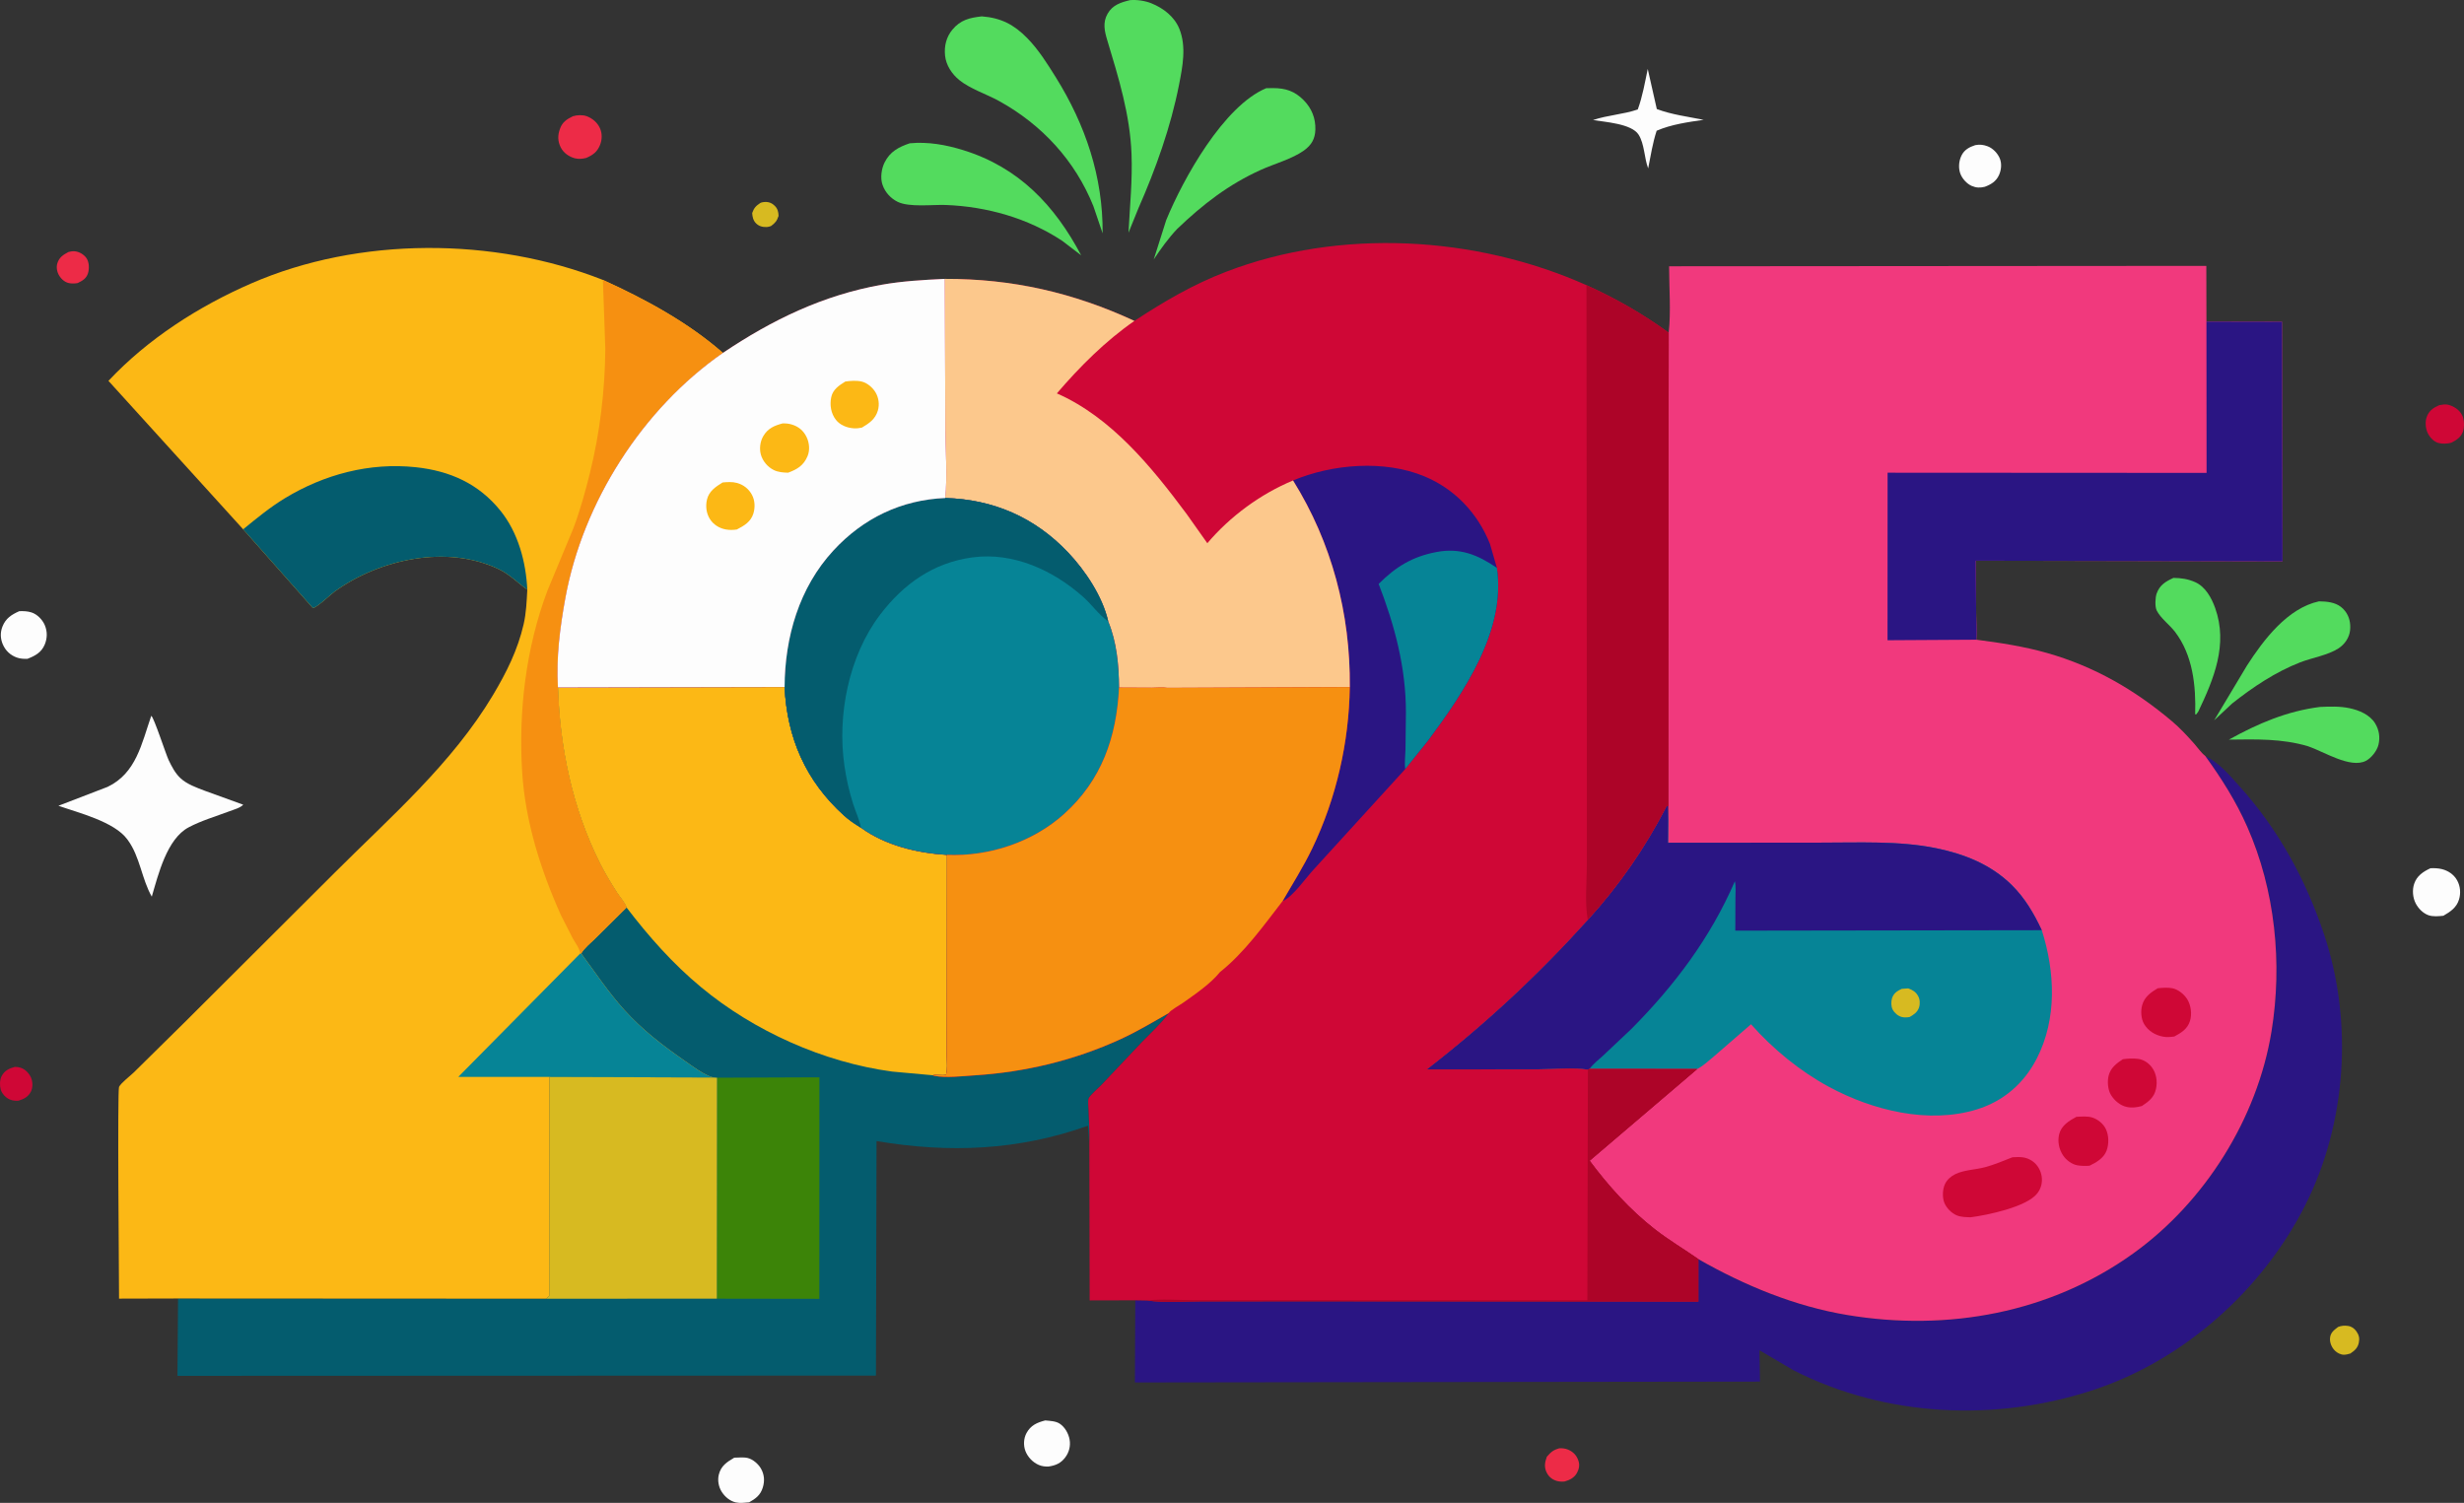 <?xml version="1.0" encoding="utf-8"?>
<!-- Generator: Adobe Illustrator 28.5.0, SVG Export Plug-In . SVG Version: 9.03 Build 54727)  -->
<svg version="1.0" id="katman_1" xmlns="http://www.w3.org/2000/svg" xmlns:xlink="http://www.w3.org/1999/xlink" x="0px" y="0px"
	 viewBox="0 0 1620.51 988.43" style="enable-background:new 0 0 1620.51 988.43;" xml:space="preserve">
<rect x="0" y="0" width="1620.51" height="988.43" fill="#333333" stroke="none"/>
<style type="text/css">
	.st0{fill:#D7BA21;}
	.st1{fill:#ED2B47;}
	.st2{fill:#CF0736;}
	.st3{fill:#FDFDFD;}
	.st4{fill:#53DB5E;}
	.st5{fill:#2A1583;}
	.st6{fill:#045C6E;}
	.st7{fill:#3C8408;}
	.st8{fill:#FCB815;}
	.st9{fill:#068496;}
	.st10{fill:#F69011;}
	.st11{fill:#F1397D;}
	.st12{fill:#AD0428;}
	.st13{fill:#FCC88C;}
</style>
<path class="st0" d="M500.07,133.47c0.79-0.3,1-0.42,1.95-0.54c3.09-0.36,5.27,0.26,7.52,2.44c1.92,1.86,2.44,4.09,2.5,6.65
	c-1.08,3.27-2.19,4.62-4.96,6.65c-0.88,0.28-1.81,0.62-2.75,0.65c-2.83,0.08-5.2-0.47-7.22-2.55c-1.77-1.83-2.27-4.21-2.42-6.65
	C495.88,136.74,497.11,135.45,500.07,133.47z"/>
<path class="st0" d="M1537.72,872.71c2.15-0.83,4.29-1.01,6.6-0.65c2.33,0.36,4.08,1.66,5.44,3.56c1.71,2.4,2.18,4.63,1.58,7.43
	c-0.75,3.55-2.7,5.2-5.59,7.16c-1.36,0.37-2.86,0.81-4.28,0.79c-2.09-0.03-4.31-1.18-5.78-2.61c-2.09-2.03-3.47-5.12-3.31-8.06
	C1532.61,876.41,1534.97,874.86,1537.72,872.71z"/>
<path class="st1" d="M44.94,165.77c1.75-0.45,3.37-0.74,5.17-0.37c2.69,0.54,5.54,2.36,6.98,4.72c1.57,2.56,1.67,6.74,0.79,9.57
	c-1.11,3.56-3.66,4.95-6.8,6.47c-1.64,0.32-3.4,0.36-5.06,0.15c-2.95-0.37-5.39-2.38-6.96-4.83c-1.49-2.32-2.16-5.45-1.39-8.13
	C38.84,169.29,41.48,167.65,44.94,165.77z"/>
<path class="st2" d="M9.81,701.68c1.29-0.03,2.5,0.18,3.74,0.56c3.02,0.93,5.53,3.6,6.82,6.43c1.21,2.66,1.29,6.61-0.01,9.22
	c-1.75,3.5-4.69,4.97-8.23,6.04c-2,0.09-3.8-0.02-5.68-0.8c-2.62-1.1-5.17-3.79-5.96-6.54c-0.76-2.65-0.7-6.46,0.62-8.91
	C3.08,704.03,5.99,702.7,9.81,701.68z"/>
<path class="st1" d="M1025.57,952.52c1.93-0.11,4.05,0.15,5.83,0.93c3.37,1.48,5.54,3.8,6.7,7.3c0.91,2.75,0.44,5.26-0.88,7.79
	c-1.72,3.3-4.85,4.9-8.29,5.84c-1.82,0.16-3.29,0.12-5.07-0.38c-2.89-0.81-5.18-2.66-6.56-5.34c-1.89-3.68-1.32-6.85,0.02-10.58
	C1019.99,955.04,1021.54,953.6,1025.57,952.52z"/>
<path class="st2" d="M1604.21,266.49c1.88-0.33,3.99-0.75,5.88-0.28c3.66,0.9,7.31,3.29,9.1,6.66c1.57,2.97,1.71,8.05,0.57,11.17
	c-1.37,3.71-4.35,5.47-7.65,7.16c-2.47,0.67-5.89,0.84-8.4,0.15c-3.18-0.87-5.85-3.87-7.18-6.79c-1.44-3.19-1.7-7.69-0.3-10.96
	C1597.84,269.81,1600.65,268.06,1604.21,266.49z"/>
<path class="st3" d="M1299.06,95.46c2.94-0.58,5.4-0.28,8.22,0.78c3.38,1.26,6.58,4.64,7.94,7.97c1.41,3.44,0.98,7.61-0.54,10.96
	c-1.88,4.12-5.26,6.18-9.34,7.68c-3.04,0.76-5.61,0.7-8.54-0.55c-3.18-1.35-6.2-4.68-7.46-7.91c-1.48-3.78-1.09-8.5,0.68-12.09
	C1291.9,98.47,1295.2,96.71,1299.06,95.46z"/>
<path class="st1" d="M376.75,76.46c2.71-0.84,6.39-1.03,9.11-0.03c3.79,1.39,7.12,4.27,8.76,8c1.51,3.41,1.4,7.48,0.01,10.9
	c-1.89,4.66-4.67,6.61-9.08,8.54c-2.47,0.63-5.07,0.88-7.56,0.21c-3.87-1.05-7.43-3.56-9.24-7.19c-2-4.03-2.02-7.8-0.54-12.03
	C369.83,80.28,372.66,78.46,376.75,76.46z"/>
<path class="st3" d="M482.91,958.7c2.87,0.01,6.06-0.46,8.87,0.22c3.37,0.82,6.85,3.85,8.58,6.78c2.36,3.99,2.66,8.33,1.28,12.72
	c-1.55,4.95-4.63,7.21-8.95,9.64c-2.82,0.25-5.96,0.68-8.75,0.06c-3.83-0.86-7.13-3.63-9.23-6.89c-2.09-3.26-2.89-7.51-1.99-11.29
	C474.15,964.02,478.07,961.57,482.91,958.7z"/>
<path class="st3" d="M687.42,934.21c3.05,0.29,6.87,0.39,9.49,2.1c3.45,2.25,5.86,6.55,6.54,10.51c0.73,4.22-0.33,8.37-2.91,11.77
	c-2.88,3.8-6.3,5.25-10.93,5.93c-2.27,0.09-4.3-0.14-6.41-1.03c-3.96-1.68-7.29-5.19-8.82-9.19c-1.4-3.68-1.17-8.27,0.71-11.76
	C677.87,937.39,682.07,935.59,687.42,934.21z"/>
<path class="st3" d="M12.68,401.97c2.71-0.1,5.39-0.02,8,0.81c3.76,1.18,7.2,4.72,8.75,8.32c1.79,4.15,1.73,8.64,0,12.79
	c-2.19,5.27-6.32,7.45-11.36,9.41c-2.41,0.06-4.61-0.01-6.91-0.81c-4.25-1.47-7.5-4.51-9.29-8.63c-1.67-3.84-1.79-7.93-0.24-11.82
	C3.78,406.65,7.59,404.22,12.68,401.97z"/>
<path class="st3" d="M1598.5,571.02c2.57-0.07,4.99-0.03,7.49,0.6c4.19,1.05,7.89,3.56,10.02,7.4c2.12,3.81,2.48,8.45,1.22,12.59
	c-1.63,5.36-5.71,8.03-10.27,10.67c-3.03,0.33-6.94,0.7-9.88-0.37c-3.59-1.31-6.63-4.43-8.35-7.79c-1.94-3.77-2.36-8.82-0.99-12.85
	C1589.52,575.97,1593.67,573.26,1598.5,571.02z"/>
<path class="st3" d="M1083.68,45.36l5.96,26.36c9.89,3.72,20.46,5,30.78,7.08c-10.29,1.51-21.27,3.02-30.88,7.18
	c-2.63,7.99-3.93,16.51-5.58,24.76c-2.62-6.84-2.38-16.02-6.31-22.2c-4.59-7.22-22.28-8.31-29.96-9.58
	c9.43-3.24,19.79-3.66,29.43-6.97C1080.23,63.55,1081.83,54.16,1083.68,45.36z"/>
<path class="st4" d="M1429.44,380.07c5.24,0.11,9.35,0.66,14.18,2.76c6.88,3,10.9,10.48,13.28,17.18
	c8.49,23.96-0.91,46.51-11.15,68.02l-1.34,1.8h-0.71c0.58-18.66-1.48-38.95-13.29-54.33c-3.48-4.55-9.51-8.96-12.01-14.01
	c-1.24-2.5-0.95-8.5-0.05-11.06C1420.36,384.73,1424.3,382.43,1429.44,380.07z"/>
<path class="st4" d="M1525.8,464.95c6.56-0.3,12.94-0.53,19.42,0.82c6.18,1.29,13.24,4.23,16.74,9.81c2.71,4.33,3.48,9.24,2.31,14.2
	c-0.96,4.01-4.64,8.72-8.29,10.62c-10.15,5.26-27.81-6.18-38.02-9.59c-17.31-5.14-34.21-4.56-52.05-4.37
	C1484.98,475.87,1504.01,467.7,1525.8,464.95z"/>
<path class="st4" d="M1525.13,395.5l3.9,0.16c5.37,0.47,9.83,1.83,13.28,6.23c2.84,3.64,3.75,8.12,3.28,12.64
	c-0.49,4.82-3.51,9.2-7.54,11.85c-6.93,4.55-17.47,6.2-25.33,9.26c-16.24,6.34-31.15,16.31-44.75,27.09l-11.77,11.02l21.58-36.02
	C1488.72,420.74,1504.47,399.97,1525.13,395.5z"/>
<path class="st4" d="M598.31,94.24c12.08-1.12,23.73,0.95,35.25,4.53c36.51,11.34,60.06,36.21,77.5,69.16l-12.36-9.46
	c-22.63-15-49.75-22.65-76.77-23.66c-8.59-0.32-23.99,1.67-31.59-2.08c-4.6-2.27-8.22-6.27-9.92-11.13
	c-1.58-4.51-0.74-10.58,1.34-14.74C585.35,99.68,591.05,96.7,598.31,94.24z"/>
<path class="st4" d="M832.76,58.01l4.42-0.07c8.27-0.01,14.35,1.99,20.24,7.97c5.23,5.31,7.89,11.92,7.66,19.38
	c-0.18,6.03-2.56,10.1-7.41,13.62c-7.71,5.58-19.62,8.83-28.35,12.77c-21.44,9.68-38.14,22.67-55.04,38.79
	c-5.82,6.12-10.83,13.12-15.49,20.14l8.18-25.81C778.28,117.28,804.83,69.65,832.76,58.01z"/>
<path class="st3" d="M99.48,470.78c1.72,0.92,9.67,25.42,11.41,29.07c1.97,4.14,4.29,8.63,7.67,11.82c4.4,4.16,10.64,6.3,16.19,8.43
	l25.21,9.14c-1.79,2.08-6.51,3.35-9.13,4.34c-8.83,3.35-18.38,6.11-26.72,10.53c-14.37,7.6-19.99,31.03-24.28,45.6
	c-6.58-11.42-7.76-26.26-15.69-37.11l-0.43-0.58c-8.51-11.61-32.05-17.44-45.28-22.07L70.8,517.5
	C89.62,508.46,93.15,489.03,99.48,470.78z"/>
<path class="st4" d="M743.17,0.09c4.51-0.38,9.84,0.39,14.05,2.08c7.91,3.18,15.2,8.79,18.44,16.87c4.68,11.71,2.11,24.7-0.23,36.65
	c-5.43,27.78-15.35,55.46-26.74,81.34l-6.5,16.01c0.86-17.31,2.67-34.55,1.98-51.92c-1.03-25.91-8.5-49.93-15.91-74.52
	c-1.84-6.09-3.17-11.76,0.19-17.61C731.75,3.24,737.12,1.57,743.17,0.09z"/>
<path class="st4" d="M645.72,10.77c12.47,0.93,21.14,5.36,29.91,14.34c7.38,7.56,13.12,16.71,18.69,25.63
	c19.56,31.38,31.14,65.59,30.85,102.75l-6.07-17.88c-12.02-29.98-33.94-53.68-62.08-69.19c-8.12-4.48-19.04-7.99-26.13-13.77
	c-4.86-3.97-8.71-9.75-9.35-16.09c-0.63-6.2,0.76-12.1,4.76-16.97C631.63,13.09,637.74,11.64,645.72,10.77z"/>
<path class="st5" d="M1450.32,497.17c9.13,4.57,15.18,11.8,21.91,19.24c26.02,28.79,44.19,61.77,56.39,98.54
	c19,57.26,14.72,123.67-12.47,177.58c-28.23,55.96-79.98,102.18-139.83,121.79c-64.02,20.98-136.23,17.74-196.72-13.07l-22.46-13.2
	l0.35,20.62l-411.09,0.55l0.25-54.05l7.83,0.14c11.51,1.6,24.69,0.51,36.42,0.55l77.69-0.03l248.36,0.17l0.01-27.89
	c30.34,17.31,63.42,31.03,98.09,36.77c65.84,10.92,133.37-1.27,188.08-40.61c46.99-33.79,81.44-88.61,90.79-145.91
	c7.3-44.71,2.42-92.97-15.94-134.56C1470.46,526.81,1461.14,512.18,1450.32,497.17z"/>
<path class="st6" d="M516.01,451.83c1.59,33.56,13.98,61.83,38.99,84.46c3.45,3.12,7.25,5.66,11.21,8.07
	c16.13,11.72,36.98,16.65,56.57,17.89l-0.08,103.37l-0.05,29.01c-0.01,3.64,0.62,8.81-0.49,12.18c-2.55,0.75-6.84-0.43-8.7,0.38
	l1.13,0.38c7.8,1.51,18.6,0.16,26.56-0.35c33.23-2.1,65.46-9.86,95.75-23.74c10.96-5.02,21.3-11.21,31.74-17.2l-0.5,0.68
	c-4.94,6.6-11.45,12.44-17.18,18.39l-26.64,28.18c-1.69,1.79-7.64,6.85-8.38,8.86c-0.61,1.65-0.1,5.85-0.04,7.73
	c0.22,7.54,0.77,15.09,0.5,22.63l-0.79-12.39c-45.91,16.33-91.34,18.19-139.13,10.11l-0.39,154.24l-459.38,0.18l0.39-50.9
	l242.1,0.13l2.11-1.86l0.1-143.98l107.65,0.34c-6.1-1.56-13.67-7.44-18.86-11.04c-14.47-10.05-27.78-20.3-39.65-33.44
	c-10.51-11.65-19-24.53-28.31-37.07c2.07-3.54,6.37-6.96,9.32-9.89l20.53-20.33c-0.73-2.76-4.57-7.14-6.24-9.74
	c-4.06-6.32-7.95-12.74-11.32-19.46c-18-35.9-26.29-75.56-27.57-115.51L516.01,451.83z"/>
<path class="st7" d="M471.58,708.81l67.32-0.26l-0.04,145.68l-67.39-0.1L471.58,708.81z"/>
<path class="st0" d="M361.39,708.3l107.65,0.34l2.53,0.17l-0.11,145.32l-112.29,0.02l2.11-1.86L361.39,708.3z"/>
<path class="st8" d="M516.01,451.83c1.59,33.56,13.98,61.83,38.99,84.46c3.45,3.12,7.25,5.66,11.21,8.07
	c16.13,11.72,36.98,16.65,56.57,17.89l-0.08,103.37l-0.05,29.01c-0.01,3.64,0.62,8.81-0.49,12.18c-2.55,0.75-6.84-0.43-8.7,0.38
	l-26.76-2.43c-45.04-6.07-90.74-26.54-125.65-55.52c-18.63-15.47-34.32-33.2-48.98-52.38c-0.73-2.76-4.57-7.14-6.24-9.74
	c-4.06-6.32-7.95-12.74-11.32-19.46c-18-35.9-26.29-75.56-27.57-115.51L516.01,451.83z"/>
<path class="st8" d="M159.92,348.12l-88.6-97.64c25.9-27.62,59.34-49.03,93.92-64.08c70.87-30.85,159.64-30.53,231.28-2.3
	c27.73,12.61,55.88,27.81,78.92,48c-52.79,36.59-92.16,98.18-103.64,161.37c-3.49,19.23-6.07,39.1-4.86,58.68
	c1.29,39.95,9.57,79.61,27.57,115.51c3.37,6.72,7.26,13.14,11.32,19.46c1.67,2.6,5.52,6.98,6.24,9.74l-20.53,20.33
	c-2.95,2.93-7.25,6.36-9.32,9.89c9.31,12.54,17.8,25.42,28.31,37.07c11.87,13.14,25.18,23.39,39.65,33.44
	c5.19,3.61,12.76,9.48,18.86,11.04l-107.65-0.34l-0.1,143.98l-2.11,1.86l-242.1-0.13l-38.79,0.1c-0.07-15.16-1.12-137.14,0-139.28
	c1.46-2.78,7.3-7.13,9.68-9.47l33.4-32.93l98.48-98.2c36.93-36.9,77.43-71.92,104.43-117.17c8.83-14.81,16.2-29.54,20.09-46.46
	c1.72-7.47,2.01-15.13,2.42-22.76c-6.48-4.57-11.36-9.92-18.71-13.45c-34.09-16.38-78.37-6.69-107.96,14.65
	c-2.78,2-11.89,10.82-14.4,10.84L159.92,348.12z"/>
<path class="st9" d="M382.23,627.08c9.31,12.54,17.8,25.42,28.31,37.07c11.87,13.14,25.18,23.39,39.65,33.44
	c5.19,3.61,12.76,9.48,18.86,11.04l-107.65-0.34l-59.99-0.04l80.2-81.17L382.23,627.08z"/>
<path class="st6" d="M159.92,348.12c8.84-7.21,17.6-14.45,27.37-20.39c25.9-15.74,55.85-23.69,86.14-20.45
	c22.42,2.4,41.28,10.75,55.68,28.57c11.68,14.46,16.81,33.74,17.69,51.99c-6.48-4.57-11.36-9.92-18.71-13.45
	c-34.09-16.38-78.37-6.69-107.96,14.65c-2.78,2-11.89,10.82-14.4,10.84L159.92,348.12z"/>
<path class="st10" d="M396.52,184.1c27.73,12.61,55.88,27.81,78.92,48c-52.79,36.59-92.16,98.18-103.64,161.37
	c-3.49,19.23-6.07,39.1-4.86,58.68c1.29,39.95,9.57,79.61,27.57,115.51c3.37,6.72,7.26,13.14,11.32,19.46
	c1.67,2.6,5.52,6.98,6.24,9.74l-20.53,20.33c-2.95,2.93-7.25,6.36-9.32,9.89l-0.62,0.01c-0.43-3.34-3.18-6.88-4.86-9.83l-7.88-15.49
	c-13.2-29.36-23.44-61.64-25.44-93.93c-2.49-40.17,2.41-81.78,16.69-119.56l17-40.86c4.42-11.71,7.79-24,10.82-36.14
	c6.6-26.48,9.95-54.56,10.17-81.84L396.52,184.1z"/>
<path class="st11" d="M1097.45,218.8c1.57-13.93,0.27-29.56,0.27-43.67l353.32-0.26l0.08,36.64l49.71,0.1l0.35,157.57l-201.8-0.42
	l0.3,34.97c0.04,5.42,0.71,11.65,0.08,16.99c15.61,2.02,31.42,4.43,46.57,8.75c31.01,8.84,57.61,24.18,82.15,44.91
	c5.4,4.56,10.07,9.63,14.75,14.92c2.22,2.52,4.47,5.84,7.08,7.85c10.82,15.02,20.14,29.64,27.66,46.66
	c18.36,41.59,23.24,89.85,15.94,134.56c-9.35,57.3-43.8,112.12-90.79,145.91c-54.71,39.34-122.23,51.53-188.08,40.61
	c-34.66-5.75-67.74-19.47-98.09-36.77c-9.54-6.63-19.46-12.5-28.66-19.67c-16.35-12.74-30.55-28.48-42.86-45.06l70.74-60.3
	l-70.76-0.07l-1.11,0.48c-9.86-1.54-22.01-0.24-32.08-0.23l-73.89,0.08c38.56-29.88,73.21-62.14,105.89-98.37
	c21.01-23.2,37.46-47.09,51.85-74.82h0.94l0.13,8.89L1097.45,218.8z"/>
<path class="st2" d="M1396.14,696.64c3.29-0.46,6.78-0.64,10.08-0.22c3.61,0.46,6.93,2.75,9.07,5.64c2.94,3.94,3.67,9.3,2.67,14.02
	c-1.19,5.68-4.79,8.35-9.32,11.36c-3.38,0.85-6.31,1.34-9.78,0.63c-4.35-0.89-8.12-4.08-10.45-7.79c-2.19-3.45-2.61-9.13-1.57-13.02
	C1388.2,702.21,1392,699.35,1396.14,696.64z"/>
<path class="st2" d="M1419.06,649.98c2.98-0.33,6.87-0.62,9.81,0.01c3.78,0.82,7.58,3.95,9.6,7.16c2.5,3.96,3.23,9.86,1.81,14.37
	c-1.66,5.29-5.75,7.74-10.3,10.19c-2.5,0.31-4.83,0.56-7.32,0.1c-5.16-0.95-9.7-3.64-12.47-8.19c-2.09-3.47-2.42-8.66-1.33-12.56
	C1410.36,655.64,1414.52,652.68,1419.06,649.98z"/>
<path class="st2" d="M1365.61,734.52c3.42-0.15,7.26-0.57,10.55,0.51c3.61,1.18,7.12,4.03,8.79,7.5c2.03,4.21,2.13,9.9,0.48,14.26
	c-1.86,4.94-6.73,7.76-11.21,9.9c-2.65,0.21-5.4,0.17-8.02-0.28c-3.53-0.6-7.3-3.42-9.3-6.39c-2.77-4.13-3.85-9.33-2.61-14.17
	C1355.77,740.18,1360.82,737.08,1365.61,734.52z"/>
<path class="st2" d="M1323.56,761.12c4.97-0.25,8.72-0.44,13.06,2.52c3.33,2.28,5.56,6.09,6.14,10.08c0.58,4.02-0.35,7.79-2.8,11.03
	c-6.83,9.05-32.93,14.42-43.87,15.84c-2.95-0.07-6.44-0.11-9.19-1.26c-3.47-1.45-6.78-4.83-8.17-8.3
	c-1.41-3.55-1.19-8.96,0.48-12.39c1.42-2.91,3.89-5.01,6.77-6.43c5.64-2.77,13.32-2.91,19.43-4.53
	C1311.59,766.04,1317.62,763.45,1323.56,761.12z"/>
<path class="st5" d="M1451.12,211.52l49.71,0.1l0.35,157.57l-201.8-0.42l0.3,34.97c0.04,5.42,0.71,11.65,0.08,16.99l-58.38,0.35
	l0.04-110.18l209.79,0.12L1451.12,211.52z"/>
<path class="st9" d="M1044.25,604.99c21.01-23.2,37.46-47.09,51.85-74.82h0.94l0.13,8.89l-0.13,15.22l99.98-0.08
	c25,0.05,51.91-1.38,76.48,3.69c18.45,3.8,35.82,10.68,49.44,24.06c8.77,8.62,14.71,18.84,19.89,29.84
	c8.73,27.33,10.14,58.23-3.29,84.39c-8.35,16.28-21.89,28.09-39.43,33.48c-31.9,9.81-68.71,0.58-97.3-14.87
	c-19.08-10.31-36.88-24.93-51.21-41.14l-24.39,21.13c-3.4,2.77-7.12,6.35-11.04,8.31l-70.76-0.07l-1.11,0.48
	c-9.86-1.54-22.01-0.24-32.08-0.23l-73.89,0.08C976.92,673.48,1011.57,641.21,1044.25,604.99z"/>
<path class="st0" d="M1250.69,650.37l4.31-0.32c2.98,1.1,4.92,2.22,6.52,5.07c1.23,2.2,1.37,5.24,0.54,7.6
	c-1.06,3.05-3.45,4.65-6.13,6.15c-1.75,0.29-3.46,0.44-5.21-0.01c-2.43-0.63-4.76-2.64-5.94-4.85c-1.11-2.1-1.14-5.24-0.44-7.47
	C1245.37,653.25,1247.74,651.75,1250.69,650.37z"/>
<path class="st5" d="M1044.25,604.99c21.01-23.2,37.46-47.09,51.85-74.82h0.94l0.13,8.89l-0.13,15.22l99.98-0.08
	c25,0.05,51.91-1.38,76.48,3.69c18.45,3.8,35.82,10.68,49.44,24.06c8.77,8.62,14.71,18.84,19.89,29.84l-201.57,0.3l0.09-21.5
	c0.01-3.53,0.42-7.57-0.37-11c-16.06,37.18-39.63,68.5-68.09,97.16l-18.49,17.44c-2.96,2.73-6.66,5.53-8.98,8.81l-1.11,0.48
	c-9.86-1.54-22.01-0.24-32.08-0.23l-73.89,0.08C976.92,673.48,1011.57,641.21,1044.25,604.99z"/>
<path class="st2" d="M746.09,211.04c19.52-12.8,38.38-23.88,60.3-32.31c74.91-28.78,164.03-23.73,237,8.82
	c19.43,8.81,36.78,18.71,54.07,31.25l-0.27,320.26l-0.13-8.89h-0.94c-14.39,27.73-30.84,51.62-51.85,74.82
	c-32.68,36.22-67.33,68.49-105.89,98.37l73.89-0.08c10.07-0.01,22.22-1.31,32.08,0.23l1.11-0.48l70.76,0.07l-70.74,60.3
	c12.31,16.58,26.51,32.32,42.86,45.06c9.2,7.17,19.12,13.04,28.66,19.67l-0.01,27.89l-248.36-0.17l-77.69,0.03
	c-11.72-0.04-24.9,1.05-36.42-0.55l-7.83-0.14l-30.05,0.07l-0.21-102.47c0.27-7.54-0.28-15.1-0.5-22.63
	c-0.06-1.88-0.56-6.09,0.04-7.73c0.74-2.01,6.68-7.07,8.38-8.86l26.64-28.18c5.74-5.95,12.24-11.79,17.18-18.39l0.5-0.68
	c-10.45,5.98-20.79,12.18-31.74,17.2c-30.29,13.87-62.52,21.63-95.75,23.74c-7.95,0.5-18.76,1.86-26.56,0.35l-1.13-0.38
	c1.86-0.81,6.15,0.37,8.7-0.38c1.11-3.37,0.49-8.55,0.49-12.18l0.05-29.01l0.08-103.37c-19.58-1.24-40.44-6.17-56.57-17.89
	c-3.96-2.41-7.77-4.95-11.21-8.07c-25.01-22.63-37.4-50.9-38.99-84.46l-149.08,0.32c-1.21-19.58,1.36-39.46,4.86-58.68
	c11.48-63.19,50.85-124.78,103.64-161.37c32.26-21.69,65.67-37.9,104.25-44.8c13.74-2.46,27.76-3.23,41.68-3.89
	C665.78,183.29,705.88,192.44,746.09,211.04z"/>
<path class="st12" d="M1045.43,703.02l70.76,0.07l-70.74,60.3c12.31,16.58,26.51,32.32,42.86,45.06
	c9.2,7.17,19.12,13.04,28.66,19.67l-0.01,27.89l-248.36-0.17l-77.69,0.03c-11.72-0.04-24.9,1.05-36.42-0.55
	c9.49-1.15,19.99-0.26,29.61-0.23l57.04,0.02l202.82,0.1l0.36-151.71L1045.43,703.02z"/>
<path class="st5" d="M850.41,316c25.89-10.85,60.09-13.67,86.41-2.7c20.09,8.37,35.04,24.25,43.08,44.41l4.57,15.78
	c6.1,41.12-21.71,81.87-45.07,113.32l-15.26,19.06l-60.25,66.07c-4.87,5.22-14.02,18.32-20.36,20.72
	c6.7-11.58,13.72-22.61,19.53-34.72c15.77-32.85,24.14-69.65,24.68-106.05C888.18,403.62,875.97,357,850.41,316z"/>
<path class="st9" d="M924.14,505.86c-0.49-4.16,0.12-8.9,0.22-13.12l0.28-24.22c0.01-29.5-7.37-57.15-17.93-84.48
	c11.2-11.24,22.11-17.94,37.89-20.95c15.67-2.99,27.14,1.74,39.87,10.39c6.1,41.12-21.71,81.87-45.07,113.32L924.14,505.86z"/>
<path class="st12" d="M1043.38,187.56c19.43,8.81,36.78,18.71,54.07,31.25l-0.27,320.26l-0.13-8.89h-0.94
	c-14.39,27.73-30.84,51.62-51.85,74.82c-2.12-11.09-0.63-25.06-0.63-36.44l-0.01-78.51L1043.38,187.56z"/>
<path class="st13" d="M621.36,183.41c44.42-0.12,84.52,9.03,124.72,27.64c-19.08,13.24-35.94,30.11-51.01,47.68
	c35.89,15.75,62.43,48.53,85.35,79.31l13.61,19.23c15.04-17.7,34.9-32.32,56.38-41.27c25.56,41,37.77,87.62,37.33,135.88
	l-119.94,0.5c-3.11-0.53-7.16-0.07-10.36-0.08l-21.48-0.1c-0.1-14.65-1.49-29.85-7.12-43.52c-3.68-16.33-15.09-33.45-26.44-45.4
	c-21.92-23.09-49.21-34.87-80.76-35.74c1.58-14.79,0.14-31.32,0.11-46.27L621.36,183.41z"/>
<path class="st9" d="M621.64,327.54c31.55,0.87,58.84,12.66,80.76,35.74c11.34,11.95,22.76,29.06,26.44,45.4
	c5.63,13.67,7.02,28.86,7.12,43.52c-1.62,32.63-11.4,60.87-36.11,83.12c-20.67,18.62-49.39,28.05-77.06,26.93
	c-19.58-1.24-40.44-6.17-56.57-17.89c-3.96-2.41-7.77-4.95-11.21-8.07c-25.01-22.63-37.4-50.9-38.99-84.46
	c0.17-32.73,9.51-65.28,32.11-89.78C567.71,340.82,592.78,328.75,621.64,327.54z"/>
<path class="st6" d="M621.64,327.54c31.55,0.87,58.84,12.66,80.76,35.74c11.34,11.95,22.76,29.06,26.44,45.4l-0.58-0.41
	c-5.85-4.29-10.29-10.7-15.74-15.56c-19.78-17.63-46.05-29.75-72.99-26.12c-25.68,3.46-45.39,17.48-60.82,37.84
	c-20.47,27.01-28.18,65.79-23.37,99.1c1.25,8.68,3.1,16.85,5.75,25.22c1.62,5.12,4.17,10.37,5.13,15.61
	c-3.96-2.41-7.77-4.95-11.21-8.07c-25.01-22.63-37.4-50.9-38.99-84.46c0.17-32.73,9.51-65.28,32.11-89.78
	C567.71,340.82,592.78,328.75,621.64,327.54z"/>
<path class="st10" d="M767.79,452.37l119.94-0.5c-0.54,36.4-8.91,73.2-24.68,106.05c-5.81,12.11-12.82,23.14-19.53,34.72
	c-12.46,16.12-25.17,33.98-41.18,46.69c-6.22,7.71-16.01,14.31-24.05,20.05c-2.16,1.55-8.55,5.03-9.65,6.91
	c-10.45,5.98-20.79,12.18-31.74,17.2c-30.29,13.87-62.52,21.63-95.75,23.74c-7.95,0.5-18.76,1.86-26.56,0.35l-1.13-0.38
	c1.86-0.81,6.15,0.37,8.7-0.38c1.11-3.37,0.49-8.55,0.49-12.18l0.05-29.01l0.08-103.37c27.67,1.12,56.39-8.31,77.06-26.93
	c24.71-22.25,34.49-50.49,36.11-83.12l21.48,0.1C760.63,452.31,764.68,451.85,767.79,452.37z"/>
<path class="st3" d="M475.43,232.1c32.26-21.69,65.67-37.9,104.25-44.8c13.74-2.46,27.76-3.23,41.68-3.89l0.38,97.86
	c0.03,14.95,1.47,31.49-0.11,46.27c-28.85,1.21-53.93,13.28-73.51,34.51c-22.6,24.49-31.94,57.05-32.11,89.78l-149.08,0.32
	c-1.21-19.58,1.36-39.46,4.86-58.68C383.28,330.28,422.65,268.69,475.43,232.1z"/>
<path class="st8" d="M555.94,250.93c3.39-0.5,7.36-0.78,10.73,0c3.65,0.84,7.28,3.96,9.15,7.13c2.12,3.61,2.7,7.98,1.51,12.01
	c-1.68,5.66-5.7,8.33-10.49,11.17c-1.8,0.4-3.53,0.57-5.38,0.45c-4.34-0.28-8.91-2.02-11.67-5.53c-3.31-4.22-4.19-9.78-3.11-14.93
	C547.74,256.15,551.86,253.45,555.94,250.93z"/>
<path class="st8" d="M475.24,317.31c3.22-0.27,6.31-0.54,9.47,0.33c4.28,1.17,7.76,3.91,9.85,7.84c1.98,3.71,2.14,8.32,0.91,12.29
	c-1.7,5.48-6.1,8-10.86,10.47c-2.43,0.36-4.69,0.41-7.12,0c-4.34-0.73-8.33-3.2-10.67-6.97c-2.33-3.76-2.86-8.4-1.86-12.67
	C466.27,323,470.69,320.13,475.24,317.31z"/>
<path class="st8" d="M514.72,278.47c2.01-0.04,3.88,0.11,5.82,0.67c4.52,1.3,7.85,4,9.91,8.26c1.86,3.84,2.31,8.7,0.64,12.63
	c-2.61,6.17-6.8,8.65-12.74,10.85c-3.16-0.05-6.62-0.32-9.48-1.75c-3.97-1.98-7.22-5.77-8.45-10.07c-1.12-3.91-0.5-8.65,1.52-12.14
	C504.96,281.71,509.24,279.92,514.72,278.47z"/>
</svg>
